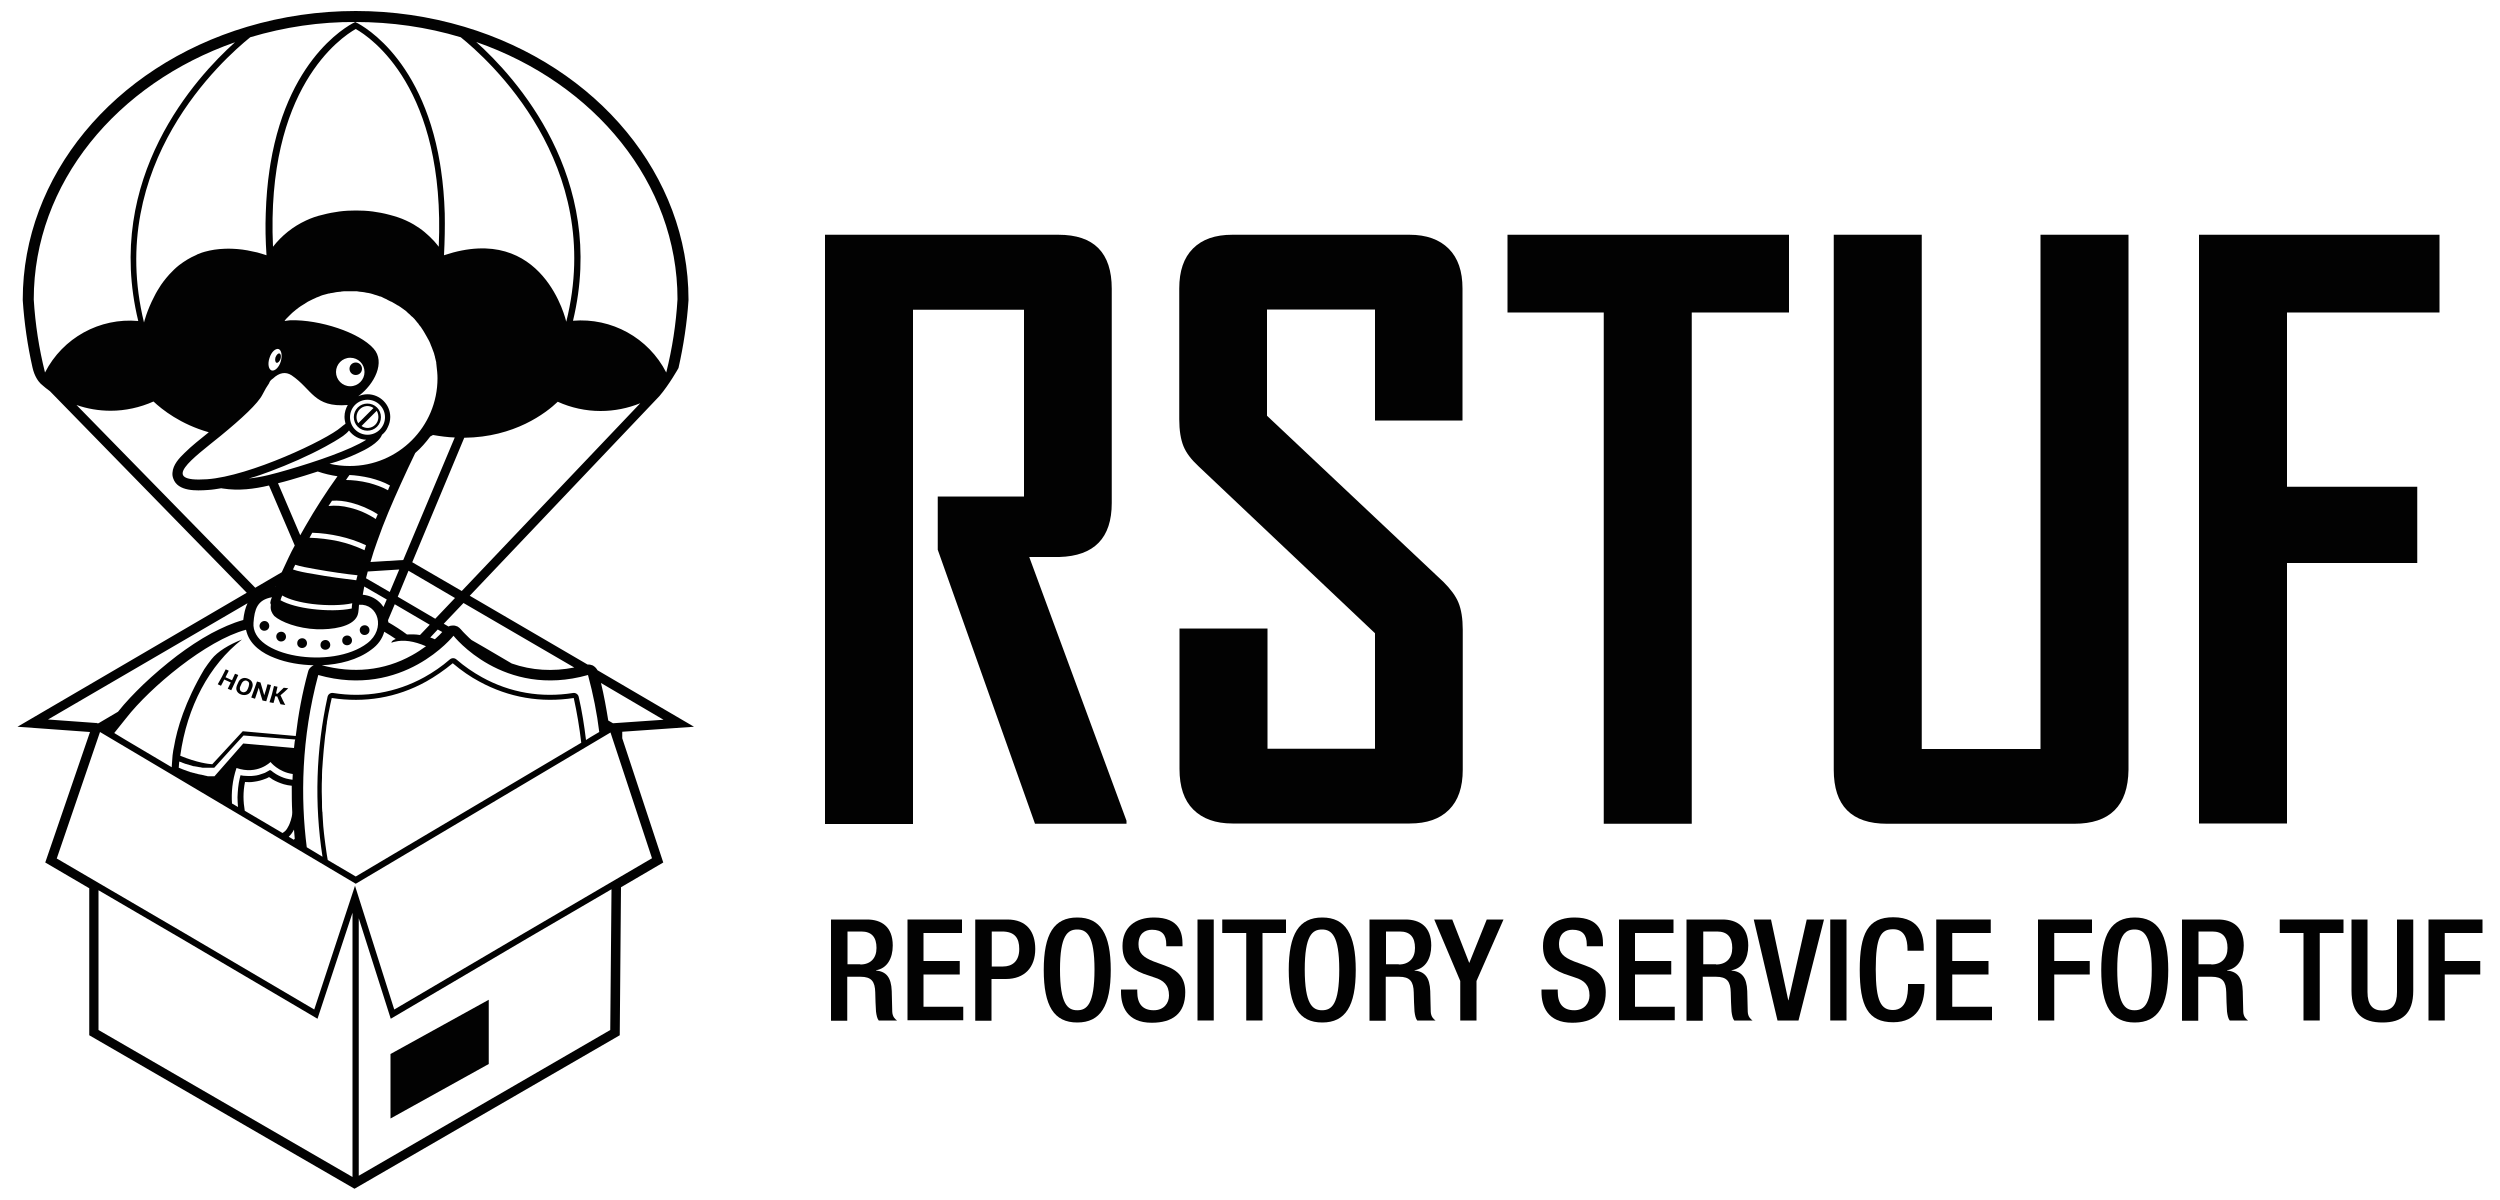 <?xml version="1.0" encoding="utf-8"?>
<!-- Generator: Adobe Illustrator 27.7.0, SVG Export Plug-In . SVG Version: 6.00 Build 0)  -->
<svg version="1.1" xmlns="http://www.w3.org/2000/svg" xmlns:xlink="http://www.w3.org/1999/xlink" x="0px" y="0px"
	 viewBox="0 0 1000 480" style="enable-background:new 0 0 1000 480;" xml:space="preserve">
<style type="text/css">
	.st0{opacity:0.181;}
	.st1{fill:#020202;}
	.st2{fill:#FFFFFF;}
	.st3{fill:none;}
	.st4{fill:#8D5122;}
	.st5{fill:#77411B;}
	.st6{fill:#F9D0AC;}
	.st7{fill:#D9AC80;}
	.st8{fill:#04335F;}
	.st9{fill:#B7DEEB;}
	.st10{fill:#E0F8FF;}
	.st11{fill:#6897B8;}
	.st12{fill:#FAC27A;}
	.st13{fill:#FFE49F;}
	.st14{fill:#FDE8AD;}
	.st15{fill:#FFF4D0;}
	.st16{fill:#C49A70;}
	.st17{fill:#926E43;}
	.st18{fill:#C99E79;}
	.st19{fill:#FCE7D9;}
</style>
<g id="Background">
</g>
<g id="Image_Layer">
</g>
<g id="Image_Layer_2_">
</g>
<g id="Image_Layer_4_">
</g>
<g id="Draw_Layer_1_">
</g>
<g id="Draw_Layer_2_">
</g>
<g id="Layer_8">
</g>
<g id="Layer_9">
</g>
<g id="Draw_Layer" class="st0">
</g>
<g id="Layer_10">
	<g>
		<g>
			<g>
				<path class="st1" d="M414,329.5l-38.9-109.6v-21.3h34.5v-74.7h-44.4v205.7h-35.2V93.9h93.4c14.2,0,21.3,7.2,21.3,21.6v85.7
					c0,14-7,21.2-21,21.6h-12l38.9,105.5v1.2H414z"/>
				<path class="st1" d="M579.6,323.9c-3.7,3.7-8.9,5.5-15.7,5.5h-70.9c-6.8,0-12-1.9-15.7-5.6c-3.7-3.7-5.5-9.1-5.5-16.2v-56.2
					h35.2v48.1H550v-46.2l-70.6-66.8c-2.9-2.7-4.9-5.3-6-8c-1.1-2.7-1.7-6.3-1.7-10.8v-52.3c0-7,1.8-12.3,5.5-16
					c3.7-3.7,8.9-5.5,15.7-5.5h70.9c6.8,0,12,1.9,15.7,5.6c3.7,3.7,5.5,9,5.5,15.9v52.8H550v-44.4h-43.2v42.5l70.6,66.5
					c2.9,2.9,4.9,5.6,6,8.3c1.1,2.7,1.7,6.3,1.7,10.8v56C585.1,314.9,583.3,320.2,579.6,323.9z"/>
				<path class="st1" d="M676.7,125v204.5h-35.2V125H603V93.9h112.6V125H676.7z"/>
				<path class="st1" d="M829.7,329.5h-74.9c-14.2,0-21.3-7.2-21.3-21.6v-214h35.2v205.7h47.5V93.9h35.2v214
					C851.2,322.3,844,329.5,829.7,329.5z"/>
				<path class="st1" d="M914.8,125v69.7h52.1v30.5h-52.1v104.2h-35.2V93.9h96.2V125H914.8z"/>
			</g>
			<g>
				<path class="st1" d="M332.5,367.8h14.3c5.7,0,10.3,2.8,10.3,10.4c0,5.2-2.3,9.2-6.7,9.9v0.1c4,0.4,6.1,2.6,6.3,8.3
					c0.1,2.6,0.1,5.8,0.2,8.2c0.1,2,1.1,2.9,1.9,3.5h-7.3c-0.6-0.7-0.9-2-1.1-3.6c-0.2-2.4-0.2-4.7-0.3-7.6
					c-0.1-4.4-1.5-6.3-5.9-6.3h-5.3v17.6h-6.5V367.8z M344.1,385.8c4.1,0,6.5-2.5,6.5-6.6c0-4.3-1.9-6.6-6.1-6.6h-5.5v13.1H344.1z"
					/>
				<path class="st1" d="M362.9,367.8h21.9v5.4h-15.4v11.2h14.5v5.4h-14.5v12.9h15.9v5.4h-22.3V367.8z"/>
				<path class="st1" d="M390.1,367.8h12.8c7.8,0,11.2,4.9,11.2,11.8c0,7.3-4.2,12-11.8,12h-5.7v16.7h-6.5V367.8z M396.6,386.6h4.6
					c3.5,0,6.5-1.9,6.5-7c0-4.4-1.8-7-6.9-7h-4.1V386.6z"/>
				<path class="st1" d="M417.5,388c0-14.4,4.1-21,13.4-21s13.4,6.6,13.4,21c0,14.4-4.1,21-13.4,21S417.5,402.4,417.5,388z
					 M437.8,387.8c0-13.6-3.1-16-6.9-16c-3.9,0-6.9,2.4-6.9,16c0,13.9,3.1,16.3,6.9,16.3C434.7,404.1,437.8,401.8,437.8,387.8z"/>
				<path class="st1" d="M454.9,395.7v1c0,4.9,2.2,7.4,6.6,7.4c4.1,0,6.1-2.9,6.1-5.9c0-4.2-2.2-6.1-5.8-7.2l-4.4-1.5
					c-5.9-2.3-8.4-5.3-8.4-11.1c0-7.4,5-11.4,12.6-11.4c10.4,0,11.4,6.5,11.4,10.6v0.9h-6.5v-0.8c0-3.7-1.6-5.8-5.7-5.8
					c-2.8,0-5.4,1.5-5.4,5.8c0,3.5,1.8,5.2,6.1,6.9l4.4,1.6c5.7,2,8.2,5.2,8.2,10.7c0,8.6-5.2,12.2-13.4,12.2
					c-10,0-12.3-6.7-12.3-12.3v-1H454.9z"/>
				<path class="st1" d="M479,367.8h6.5v40.4H479V367.8z"/>
				<path class="st1" d="M498.5,373.2h-9.6v-5.4h25.5v5.4H505v35h-6.5V373.2z"/>
				<path class="st1" d="M515.5,388c0-14.4,4.1-21,13.4-21s13.4,6.6,13.4,21c0,14.4-4.1,21-13.4,21S515.5,402.4,515.5,388z
					 M535.7,387.8c0-13.6-3.1-16-6.9-16c-3.9,0-6.9,2.4-6.9,16c0,13.9,3.1,16.3,6.9,16.3C532.7,404.1,535.7,401.8,535.7,387.8z"/>
				<path class="st1" d="M547.9,367.8h14.3c5.7,0,10.3,2.8,10.3,10.4c0,5.2-2.3,9.2-6.7,9.9v0.1c4,0.4,6.1,2.6,6.3,8.3
					c0.1,2.6,0.1,5.8,0.2,8.2c0.1,2,1.1,2.9,1.9,3.5h-7.3c-0.6-0.7-0.9-2-1.1-3.6c-0.2-2.4-0.2-4.7-0.3-7.6
					c-0.1-4.4-1.5-6.3-5.9-6.3h-5.3v17.6h-6.5V367.8z M559.5,385.8c4.1,0,6.5-2.5,6.5-6.6c0-4.3-1.9-6.6-6.1-6.6h-5.5v13.1H559.5z"
					/>
				<path class="st1" d="M584.1,392.4l-10.4-24.6h7.2l6.8,17.4l7-17.4h6.7l-10.8,24.6v15.8h-6.5V392.4z"/>
				<path class="st1" d="M623.1,395.7v1c0,4.9,2.2,7.4,6.6,7.4c4.1,0,6.1-2.9,6.1-5.9c0-4.2-2.2-6.1-5.8-7.2l-4.4-1.5
					c-5.9-2.3-8.4-5.3-8.4-11.1c0-7.4,5-11.4,12.6-11.4c10.4,0,11.4,6.5,11.4,10.6v0.9h-6.5v-0.8c0-3.7-1.6-5.8-5.7-5.8
					c-2.8,0-5.4,1.5-5.4,5.8c0,3.5,1.8,5.2,6.1,6.9l4.4,1.6c5.7,2,8.2,5.2,8.2,10.7c0,8.6-5.2,12.2-13.4,12.2
					c-10,0-12.3-6.7-12.3-12.3v-1H623.1z"/>
				<path class="st1" d="M647.5,367.8h21.9v5.4H654v11.2h14.5v5.4H654v12.9h15.9v5.4h-22.3V367.8z"/>
				<path class="st1" d="M674.8,367.8H689c5.7,0,10.3,2.8,10.3,10.4c0,5.2-2.3,9.2-6.7,9.9v0.1c4,0.4,6.1,2.6,6.3,8.3
					c0.1,2.6,0.1,5.8,0.2,8.2c0.1,2,1.1,2.9,1.9,3.5h-7.3c-0.6-0.7-0.9-2-1.1-3.6c-0.2-2.4-0.2-4.7-0.3-7.6
					c-0.1-4.4-1.5-6.3-5.9-6.3h-5.3v17.6h-6.5V367.8z M686.4,385.8c4.1,0,6.5-2.5,6.5-6.6c0-4.3-1.9-6.6-6.1-6.6h-5.5v13.1H686.4z"
					/>
				<path class="st1" d="M701.5,367.8h6.9l6.9,32.3h0.1l7.3-32.3h6.9l-10.2,40.4H711L701.5,367.8z"/>
				<path class="st1" d="M732.1,367.8h6.5v40.4h-6.5V367.8z"/>
				<path class="st1" d="M769.8,393.7v0.8c0,7.3-2.9,14.4-12.5,14.4c-10.2,0-13.4-6.6-13.4-21c0-14.4,3.2-21,13.4-21
					c11.5,0,12.2,8.5,12.2,12.7v0.7h-6.5v-0.7c0-3.7-1.1-8-5.8-7.9c-4.8,0-6.9,2.9-6.9,16c0,13,2.2,16.3,6.9,16.3c5.4,0,6-6,6-9.7
					v-0.7H769.8z"/>
				<path class="st1" d="M774.4,367.8h21.9v5.4h-15.4v11.2h14.5v5.4h-14.5v12.9h15.9v5.4h-22.3V367.8z"/>
				<path class="st1" d="M815.2,367.8h21.6v5.4h-15.1v11.2h14.2v5.4h-14.2v18.4h-6.5V367.8z"/>
				<path class="st1" d="M840.5,388c0-14.4,4.1-21,13.4-21s13.4,6.6,13.4,21c0,14.4-4.1,21-13.4,21S840.5,402.4,840.5,388z
					 M860.7,387.8c0-13.6-3.1-16-6.9-16c-3.9,0-6.9,2.4-6.9,16c0,13.9,3.1,16.3,6.9,16.3C857.7,404.1,860.7,401.8,860.7,387.8z"/>
				<path class="st1" d="M872.9,367.8h14.3c5.7,0,10.3,2.8,10.3,10.4c0,5.2-2.3,9.2-6.7,9.9v0.1c4,0.4,6.1,2.6,6.3,8.3
					c0.1,2.6,0.1,5.8,0.2,8.2c0.1,2,1.1,2.9,1.9,3.5h-7.3c-0.6-0.7-0.9-2-1.1-3.6c-0.2-2.4-0.2-4.7-0.3-7.6
					c-0.1-4.4-1.5-6.3-5.9-6.3h-5.3v17.6h-6.5V367.8z M884.5,385.8c4.1,0,6.5-2.5,6.5-6.6c0-4.3-1.9-6.6-6.1-6.6h-5.5v13.1H884.5z"
					/>
				<path class="st1" d="M921.5,373.2h-9.6v-5.4h25.5v5.4h-9.5v35h-6.5V373.2z"/>
				<path class="st1" d="M947,367.8v29c0,5.1,2,7.4,5.9,7.4c3.9,0,5.9-2.3,5.9-7.4v-29h6.5v28.5c0,9.3-4.6,12.7-12.3,12.7
					c-7.8,0-12.4-3.4-12.4-12.7v-28.5H947z"/>
				<path class="st1" d="M971.5,367.8H993v5.4h-15.1v11.2h14.2v5.4h-14.2v18.4h-6.5V367.8z"/>
			</g>
		</g>
		<path class="st1" d="M277.6,290.7l-38.6-22.6c-0.4-0.7-0.9-1.3-1.7-1.8c-0.2-0.1-0.5-0.3-0.8-0.3c-0.5-0.2-1-0.2-1.5-0.2
			l-47.1-27.5l75.9-79.9c3.9-4.6,7.5-11,7.6-11.2c2-8.9,3.4-18,4-27.1l0-0.2v-0.1c0-49.3-36.1-93.1-89.7-109.1
			c-14.1-4.2-28.7-6.3-43.4-6.3c-14.7,0-29.3,2.1-43.4,6.3C45.2,26.7,9.1,70.6,9.1,119.8l0,0.2l0,0.1c0.6,9,1.9,18.1,3.9,26.9
			c0.8,3.6,2.4,5.6,3.2,6.4h0c0.1,0.1,0.1,0.1,0.2,0.2c0,0,0,0,0,0c1.2,1.1,2.4,2,3.6,2.9l78.7,80.6L7,290.7l29,2.1L18.1,345
			l17.6,10.3v58.8l106.1,61.4l106.1-61.4l0.5-59.2l16.9-9.9l-16.4-49.7v-2.6L277.6,290.7z M98.4,251.9c0.1,0.4,0.2,0.7,0.3,1.1
			c1.5,5.1,6.4,8.4,11.2,10.2c4.8,1.9,10.4,2.8,15.6,2.9c-0.1,0.1-0.3,0.1-0.4,0.2c-1,0.6-1.7,1.4-1.9,2.5c-2.3,8.4-3.9,17-4.9,25.6
			l-21.2-1.9l-12.2,13.2c-1.5-0.1-6-0.6-12.8-3.4c2.7-19.7,11.7-36.4,24.7-46.5c-5.1,2-9.8,4.8-12.2,7.9c-1,1.3-2,2.6-2.9,4
			c-7.7,13-10.9,23.8-12.1,31c-0.1,0.5-0.2,1-0.3,1.5c-0.2,1.4-0.4,2.6-0.4,3.6l-0.2,2.8c0,0.1,0,0.2,0,0.3l-15.7-9.3l-3.2-1.9
			l-3.3-2l-0.8-0.5c1.4-1.7,3-3.7,4.8-6C59.9,275.1,82.5,256.1,98.4,251.9z M117.2,227.8c0.1-0.2,0.2-0.5,0.3-0.7
			c0.2-0.4,0.4-0.8,0.6-1.2c1.9,0.6,4.7,1.2,7.8,1.7c6,1.1,13,2.1,17.1,2.5c-0.2,0.7-0.3,1.3-0.5,2c-4.3-0.5-11.2-1.4-17.1-2.5
			C122.2,229.1,119.2,228.5,117.2,227.8z M105,157.8c0.9-1.8,1.8-3.3,2.7-4.6c0,0,0,0,0-0.1c0.3-0.8,0.9-1.3,1.5-1.7
			c2.5-2.4,5.1-2.8,7.4-1.3c8.3,5.6,8.9,13,22.5,11.9c-0.8,1.4-1.3,3-1.3,4.7c0,1,0.2,1.9,0.4,2.8c-0.8,0.6-1.5,1.1-1.8,1.4
			c-5.7,5-36.5,19.6-53.6,20.8c-19.4,1.3-5.7-8.3,5.5-17.4C96.7,167.4,103.2,161.4,105,157.8z M13.5,119.8
			c0-46.6,33.3-86.4,80.5-102.9C78.5,30.8,41.4,71.1,55.3,128.4C39.9,127,25.1,135.1,18,149v0c0,0,0,0,0,0
			C15.6,139.4,14.1,129.7,13.5,119.8z M266.5,149c-7.1-13.9-21.9-22-37.3-20.7c13.8-57.3-23.2-97.6-38.7-111.5
			c47.2,16.4,80.5,56.3,80.5,102.9C270.4,129.7,268.9,139.4,266.5,149z M235.2,270c2.1,7.8,3.6,15.4,4.5,22.8l-3.4,2l-1.9,1.2
			c-0.7-5.8-1.6-11.5-2.9-17.2c-0.2-1.1-1.3-1.8-2.3-1.6c-12.7,2-25.2-0.1-36.4-6.3c-3.6-2-7.1-4.4-10.2-7.1c-0.8-0.7-1.9-0.7-2.7,0
			c-3.1,2.7-6.6,5.1-10.2,7.1c-11.3,6.2-23.8,8.3-36.4,6.3c-1.1-0.2-2.1,0.5-2.3,1.6c-4.6,20.9-5.3,42.7-2,63.9l-2.3-1.4l-4-2.4
			c-2.5-19.7-2.2-43.6,4.6-68.9c34,9.6,54.1-15.7,54.1-15.7S201.2,279.6,235.2,270z M209.2,373.5l-51.5,30.3L142,354.3l-16.3,49.5
			l-51.5-30.3l-51.5-30.1l17.3-50.6l102.3,60.7L244.2,293l16.6,50.3L209.2,373.5z M117.9,335.5c-0.1,0.1-0.3,0.3-0.4,0.4l-2-1.2
			c0.8-0.8,1.5-1.7,2-2.7c0,0,0-0.1,0.1-0.1C117.7,333.1,117.8,334.3,117.9,335.5z M130.4,339.6c-0.1-0.5-0.1-1-0.2-1.4
			c-0.1-1-0.3-2.1-0.4-3.1c-0.1-0.6-0.1-1.1-0.2-1.7c-0.1-1-0.2-2-0.3-3c0-0.5-0.1-1.1-0.1-1.6c-0.1-1.1-0.1-2.2-0.2-3.3
			c0-0.3,0-0.7-0.1-1c0,0,0,0,0,0.1c-0.1-1.1-0.1-2.1-0.1-3.2c0,0,0,0,0,0c0-0.2,0-0.4,0-0.6c0-1.4-0.1-2.8-0.1-4.2
			c0-0.2,0-0.4,0-0.6c0-1.6,0-3.2,0.1-4.9c0-0.4,0-0.8,0-1.2c0-1.2,0.1-2.5,0.2-3.7c0-0.5,0.1-1,0.1-1.5c0.1-1.2,0.2-2.5,0.3-3.7
			c0-0.4,0.1-0.8,0.1-1.2c0.2-1.6,0.3-3.2,0.5-4.8c0-0.3,0.1-0.6,0.1-0.9c0.2-1.3,0.4-2.6,0.5-3.9c0.1-0.5,0.2-1,0.2-1.5
			c0.2-1.1,0.4-2.3,0.6-3.4c0.1-0.5,0.2-0.9,0.3-1.4c0.3-1.6,0.6-3.1,1-4.7c13,2,25.9,0,37.8-6.6c3.4-1.9,7.2-4.5,10.6-7.3
			c3.4,2.9,7.2,5.5,10.6,7.3c11.9,6.5,24.8,8.6,37.8,6.6c1.3,5.9,2.3,11.9,3,17.9l-68.3,40.5l-21.9,13l-8.5-5l-2.7-1.6
			C130.8,342.5,130.6,341,130.4,339.6z M116.3,328.2c-0.3,0.9-0.6,1.8-1.1,2.6c-0.4,0.8-0.9,1.5-1.6,2c-0.2,0.1-0.4,0.3-0.6,0.4
			l-15.1-8.9c-0.3-1.8-0.5-3.7-0.5-5.6c0-2,0.2-4,0.6-5.9c1.2,0.1,2.4,0.1,3.6-0.1c1.6-0.2,3.1-0.6,4.6-1.2c0.4-0.1,0.7-0.3,1.1-0.5
			c0.1,0,0.2-0.1,0.3-0.2c0.1,0.1,0.2,0.2,0.3,0.2c0.4,0.2,0.7,0.5,1,0.7c1.5,0.9,3,1.5,4.6,2c1.1,0.3,2.1,0.5,3.2,0.6
			c0,3.5,0,7.1,0.2,10.6C116.9,326.2,116.6,327.2,116.3,328.2z M118,296c0,0.2,0,0.3-0.1,0.5c-0.1,0.9-0.2,1.8-0.3,2.7l0,0
			l-20.3-1.8l-11.5,13.1c0,0,0,0-0.1,0c0,0,0,0-0.1,0c0,0-0.1,0-0.1,0c0,0-0.1,0-0.1,0c-0.1,0-0.1,0-0.2,0c0,0-0.1,0-0.2,0
			c-0.1,0-0.2,0-0.3,0c-0.1,0-0.1,0-0.2,0c-0.1,0-0.2,0-0.3,0c-0.1,0-0.2,0-0.3,0c-0.1,0-0.3,0-0.4,0c-0.1,0-0.2,0-0.3,0
			c-0.1,0-0.3,0-0.4-0.1c-0.1,0-0.2,0-0.4-0.1c-0.2,0-0.3,0-0.5-0.1c-0.1,0-0.3,0-0.4-0.1c-0.2,0-0.4-0.1-0.5-0.1
			c-0.1,0-0.3-0.1-0.4-0.1c-0.2,0-0.4-0.1-0.6-0.1c-0.2,0-0.3-0.1-0.5-0.1c-0.2,0-0.4-0.1-0.7-0.2c-0.2,0-0.3-0.1-0.5-0.1
			c-0.2-0.1-0.5-0.1-0.7-0.2c-0.2,0-0.4-0.1-0.5-0.1c-0.3-0.1-0.5-0.2-0.8-0.2c-0.2-0.1-0.3-0.1-0.5-0.2c-0.3-0.1-0.6-0.2-0.9-0.3
			c-0.2-0.1-0.3-0.1-0.5-0.2c-0.5-0.2-1-0.3-1.4-0.5c0,0,0,0,0,0c0,0,0,0,0,0c-0.4-0.2-0.8-0.3-1.2-0.5c-0.1,0-0.2-0.1-0.3-0.1
			c0-0.5,0.1-0.9,0.1-1.4c0-0.4,0.1-0.7,0.1-1.1c0,0,0,0,0,0c0,0,0,0,0,0c0.2,0.1,0.4,0.2,0.6,0.2c0.2,0.1,0.5,0.2,0.7,0.3
			c0.3,0.1,0.5,0.2,0.8,0.3c0.2,0.1,0.5,0.2,0.7,0.2c0.2,0.1,0.5,0.2,0.7,0.2c0.2,0.1,0.4,0.1,0.6,0.2c0.2,0.1,0.5,0.1,0.7,0.2
			c0.2,0.1,0.4,0.1,0.6,0.2c0.2,0.1,0.4,0.1,0.6,0.1c0.2,0,0.4,0.1,0.6,0.1c0.2,0,0.4,0.1,0.6,0.1c0.2,0,0.3,0.1,0.5,0.1
			c0.2,0,0.4,0.1,0.6,0.1c0.2,0,0.3,0,0.5,0.1c0.2,0,0.3,0,0.5,0.1c0.1,0,0.3,0,0.4,0c0.2,0,0.3,0,0.5,0c0.1,0,0.3,0,0.4,0
			c0.1,0,0.3,0,0.4,0c0.1,0,0.2,0,0.3,0c0.1,0,0.2,0,0.4,0c0.1,0,0.2,0,0.3,0c0.1,0,0.2,0,0.3,0c0.1,0,0.1,0,0.2,0
			c0.1,0,0.2,0,0.3,0c0,0,0.1,0,0.1,0c0.1,0,0.1,0,0.2,0c0,0,0.1,0,0.1,0c0.1,0,0.1,0,0.1,0c0,0,0,0,0.1,0c0,0,0.1,0,0.1,0l0.5,0
			l6.5-7.2l5.2-5.7l0,0l14.1,1.1l6.7,0.5C118,295.9,118,295.9,118,296z M94.6,307.2c8.4,2.9,13.6-2.4,13.6-2.4s3.1,4,8.9,4.8
			c0,0.8-0.1,1.6-0.1,2.3c-0.9-0.1-1.7-0.3-2.6-0.5c-1.4-0.4-2.7-1-3.9-1.7c-0.3-0.2-0.6-0.4-0.9-0.6c-0.3-0.2-0.6-0.4-0.9-0.7
			L108,308l-0.7,0.4c-0.3,0.2-0.6,0.3-0.9,0.5c-0.3,0.2-0.6,0.3-0.9,0.4c-1.3,0.5-2.6,0.9-3.9,1c-1.4,0.2-2.8,0.1-4.2,0l-1.2-0.2
			l-0.3,1.2c-0.6,2.5-0.8,5-0.9,7.6c0,1.3,0.1,2.6,0.2,3.9l-2.4-1.4C92.5,317.1,92.9,312.2,94.6,307.2z M153.7,252.7
			c1.6,0.9,3.1,1.9,4.6,2.9c-1.1,0.4-1.8,1-1.7,1.5c0.4-0.2,0.8-0.3,1.3-0.4c3.4-0.9,7.7-0.3,12.5,1.8c-1.8,1.3-3.6,2.5-5.6,3.6
			c-11.3,6.3-23.7,7.3-36.1,4c6.9-0.3,14.4-2.1,19.9-6.3C151.1,258,152.9,255.6,153.7,252.7z M174.6,255.1c-0.2,0.2-0.4,0.4-0.7,0.6
			c-0.6-0.3-1.2-0.5-1.8-0.7l3-3.2l1.8,1C176.2,253.6,175.4,254.4,174.6,255.1z M168,254c-1.8-0.3-3.5-0.3-5.2-0.2
			c-2.4-1.8-4.9-3.4-7.5-4.9c0-0.3,0-0.5-0.1-0.8l2.7-6.4l14,8.2L168,254z M151.7,240.8c-1.8-1.7-4.2-2.7-6.6-2.9
			c0.2-1.1,0.4-2.2,0.6-3.3l9,5.2l-1.3,3C152.9,242.1,152.4,241.4,151.7,240.8z M112.2,240.1c0.2-0.7,0.4-1.3,0.7-1.9
			c2.7,1.6,7.2,2.8,12.1,3.4c5.8,0.7,12,0.6,15.9-0.3c-0.1,0.7-0.2,1.4-0.2,2.1c-4.3,0.9-10.3,0.9-15.9,0.2
			C119.9,243,115.2,241.8,112.2,240.1z M143.1,181.3c3.1-1.4,8.4-4.1,9.7-7.4c0,0,0,0,0,0c1-0.8,1.8-1.8,2.3-3c0.6-1.2,1-2.6,1-4.1
			c0-5-4.1-9.1-9.1-9.1c-1.3,0-2.6,0.3-3.7,0.8c0,0,0,0,0,0c6.5-4.8,11-13.7,6.1-19.1c-5.7-6.4-21.4-11.6-33.3-11.3
			c-0.4,0-1.3,0.2-2.3,0.3c0.1-0.1,0.2-0.2,0.2-0.3c0.2-0.2,0.3-0.4,0.5-0.6c0.2-0.2,0.4-0.4,0.6-0.6c0.2-0.2,0.4-0.4,0.5-0.5
			c0.2-0.2,0.4-0.4,0.6-0.6c0.2-0.2,0.4-0.3,0.5-0.5c0.2-0.2,0.5-0.4,0.7-0.6c0.2-0.1,0.3-0.3,0.5-0.4c0.3-0.3,0.6-0.5,1-0.8
			c0.2-0.1,0.4-0.3,0.5-0.4c0.3-0.2,0.7-0.5,1-0.7c0.2-0.1,0.4-0.2,0.5-0.3c0.3-0.2,0.5-0.3,0.8-0.5c0.2-0.1,0.4-0.2,0.6-0.4
			c0.3-0.2,0.5-0.3,0.8-0.5c0.2-0.1,0.4-0.2,0.6-0.3c0.3-0.1,0.5-0.3,0.8-0.4c0.2-0.1,0.4-0.2,0.6-0.3c0.3-0.1,0.6-0.3,0.9-0.4
			c0.2-0.1,0.4-0.2,0.6-0.3c0.4-0.1,0.7-0.3,1.1-0.4c0.1-0.1,0.3-0.1,0.4-0.2c0.5-0.2,1-0.4,1.5-0.5c0.1,0,0.3-0.1,0.4-0.1
			c0.4-0.1,0.8-0.2,1.1-0.3c0.2-0.1,0.4-0.1,0.6-0.1c0.3-0.1,0.7-0.2,1-0.2c0.2,0,0.4-0.1,0.6-0.1c0.3-0.1,0.7-0.1,1-0.2
			c0.2,0,0.4-0.1,0.7-0.1c0.3,0,0.7-0.1,1-0.1c0.2,0,0.4,0,0.6-0.1c0.4,0,0.8-0.1,1.1-0.1c0.2,0,0.4,0,0.5,0c0.6,0,1.1,0,1.7,0
			c0.6,0,1.2,0,1.7,0c0.2,0,0.4,0,0.6,0c0.4,0,0.8,0,1.1,0.1c0.2,0,0.4,0.1,0.7,0.1c0.3,0,0.7,0.1,1,0.1c0.2,0,0.5,0.1,0.7,0.1
			c0.3,0.1,0.6,0.1,1,0.2c0.2,0,0.5,0.1,0.7,0.1c0.3,0.1,0.6,0.1,0.9,0.2c0.2,0.1,0.5,0.1,0.7,0.2c0.3,0.1,0.6,0.2,0.9,0.3
			c0.2,0.1,0.5,0.1,0.7,0.2c0.3,0.1,0.6,0.2,0.9,0.3c0.2,0.1,0.4,0.2,0.7,0.2c0.3,0.1,0.6,0.2,0.9,0.4c0.2,0.1,0.4,0.2,0.6,0.3
			c0.3,0.1,0.6,0.3,0.9,0.4c0.2,0.1,0.4,0.2,0.5,0.3c0.4,0.2,0.8,0.4,1.2,0.6c0.1,0,0.2,0.1,0.3,0.1c0.5,0.3,0.9,0.5,1.4,0.8
			c0.2,0.1,0.3,0.2,0.5,0.3c0.3,0.2,0.6,0.4,0.9,0.5c0.2,0.1,0.4,0.3,0.6,0.4c0.3,0.2,0.5,0.3,0.7,0.5c0.2,0.1,0.4,0.3,0.6,0.4
			c0.2,0.2,0.5,0.4,0.7,0.5c0.2,0.2,0.4,0.3,0.6,0.5c0.2,0.2,0.4,0.4,0.6,0.6c0.2,0.2,0.4,0.3,0.6,0.5c0.2,0.2,0.4,0.4,0.6,0.6
			c0.2,0.2,0.4,0.4,0.6,0.5c0.2,0.2,0.4,0.4,0.6,0.6c0.2,0.2,0.4,0.4,0.5,0.6c0.2,0.2,0.4,0.4,0.5,0.6c0.2,0.2,0.3,0.4,0.5,0.6
			c0.2,0.2,0.4,0.4,0.5,0.7c0.2,0.2,0.3,0.4,0.5,0.6c0.2,0.2,0.4,0.5,0.5,0.7c0.2,0.3,0.4,0.6,0.6,0.9c0.2,0.3,0.4,0.6,0.6,1
			c0.1,0.2,0.3,0.5,0.4,0.7c0.1,0.2,0.3,0.5,0.4,0.7c0.1,0.2,0.3,0.5,0.4,0.7c0.1,0.2,0.2,0.5,0.4,0.7c0.1,0.2,0.2,0.5,0.4,0.8
			c0.1,0.2,0.2,0.5,0.3,0.7c0.1,0.3,0.2,0.5,0.3,0.8c0.1,0.2,0.2,0.5,0.3,0.7c0.1,0.3,0.2,0.5,0.3,0.8c0.1,0.3,0.2,0.5,0.3,0.8
			c0.1,0.3,0.2,0.5,0.3,0.8c0.1,0.3,0.1,0.5,0.2,0.8c0.1,0.3,0.2,0.5,0.2,0.8c0.1,0.3,0.1,0.5,0.2,0.8c0.1,0.3,0.1,0.6,0.2,0.8
			c0.1,0.3,0.1,0.5,0.1,0.8c0,0.3,0.1,0.6,0.1,0.8c0,0,0,0.1,0,0.1c0,0,0,0,0,0c0.2,1.7,0.4,3.4,0.4,5.1c0,19.4-15.7,35.1-35.1,35.1
			c-2.8,0-5.5-0.3-8.1-0.9C135.8,184.4,139.5,183,143.1,181.3z M147,159.9c3.8,0,7,3.1,7,7c0,3.8-3.1,7-7,7c-3.8,0-7-3.1-7-7
			C140,163,143.1,159.9,147,159.9z M134.4,148.8c0-3.1,2.5-5.7,5.7-5.7s5.7,2.5,5.7,5.7c0,3.1-2.5,5.7-5.7,5.7
			S134.4,151.9,134.4,148.8z M100.1,14.9c13.7-4.1,27.9-6.2,42.1-6.1c14.3,0,28.5,2,42.1,6.1c10.8,8.7,58,50.7,42.2,113.8
			c0,0-8.9-40-48.9-26.6c0.3-5.9,0.4-11.4,0.3-16.7c-0.2-6.3-0.7-12-1.5-17.4c-0.1-0.9-0.3-1.8-0.4-2.6
			c-7.5-44.9-33.9-56.6-33.9-56.6s-26.4,11.7-33.9,56.6c-0.1,0.9-0.3,1.7-0.4,2.6c-0.8,5.3-1.3,11.1-1.5,17.4
			c-0.2,5.2-0.1,10.8,0.3,16.7c-0.6-0.2-1.2-0.4-1.9-0.6c-1.2-0.4-2.4-0.7-3.6-0.9c-2.9-0.7-5.6-1-8.2-1.1c-1,0-2-0.1-3,0
			c-2.9,0.1-5.5,0.5-8,1.2c-0.8,0.2-1.6,0.5-2.3,0.8c-0.4,0.1-0.8,0.3-1.1,0.5c-2.6,1.1-4.8,2.5-6.9,4.1c-1.4,1.1-2.7,2.4-3.9,3.7
			c-1.6,1.8-3.1,3.7-4.2,5.6c-0.2,0.3-0.3,0.5-0.5,0.8c-0.5,0.8-0.9,1.6-1.3,2.4c-3,5.7-4.1,10.4-4.1,10.4
			C42.1,65.6,89.3,23.6,100.1,14.9z M142.3,11.6c5.9,3.3,36,23.5,33.2,87.1l0,0c-0.6-0.8-1.3-1.6-1.9-2.3c-1.2-1.3-2.5-2.5-3.8-3.6
			s-2.8-2.1-4.3-3c-1-0.6-2-1.1-3.1-1.6c-2.1-1-4.4-1.7-6.7-2.3c-2.2-0.6-4.4-1-6.6-1.3c-2.2-0.3-4.5-0.4-6.7-0.4s-4.5,0.1-6.7,0.4
			c-2.2,0.3-4.4,0.7-6.6,1.3c-2.3,0.5-4.6,1.3-6.7,2.3c-5.2,2.4-9.7,6-13.2,10.5C106.3,35.2,136.4,14.9,142.3,11.6z M107.8,143.2
			c0.7-2.4,2.4-3.9,3.6-3.6c1.2,0.4,1.6,2.6,0.9,5c-0.7,2.4-2.4,3.9-3.6,3.6C107.4,147.8,107,145.5,107.8,143.2z M139.8,190
			c2.3,0.1,5.3,0.5,8.3,1.2c2.7,0.7,5.4,1.6,7.9,3c-0.3,0.6-0.6,1.3-0.8,1.9c-2.3-1.3-5-2.2-7.5-2.9c-3.6-0.9-7-1.2-9.3-1.2
			C138.8,191.3,139.3,190.7,139.8,190z M140.5,201.1c3.5,0.9,7.1,2.4,10.6,4.6c-0.3,0.6-0.5,1.3-0.8,1.9c-3.4-2.2-6.9-3.7-10.3-4.5
			c-3-0.8-5.9-1-8.6-0.7c0.5-0.7,0.9-1.4,1.4-2.1C135.2,200.1,137.8,200.4,140.5,201.1z M135.8,214.5c3.6,0.8,7.2,2,10.6,3.6
			c-0.2,0.7-0.4,1.3-0.6,2c-3.4-1.6-6.9-2.8-10.4-3.6c-3.8-0.8-7.7-1.3-11.6-1.4c0.4-0.7,0.8-1.4,1.1-2
			C128.6,213.2,132.2,213.7,135.8,214.5z M147.1,228.6l12.6-0.8l-3.8,9l-9.5-5.5C146.6,230.4,146.9,229.5,147.1,228.6z M159.1,238.7
			l4.3-10.4l18.6,10.9l-7.9,8.3L159.1,238.7z M161.3,224l-13.1,0.8c0.8-2.8,1.7-5.6,2.7-8.3c2.7-7.8,6-15.4,9.4-22.9
			c1.9-4.2,3.8-8.3,5.8-12.4c2.3-2,4.2-4.2,6-6.6c0.4-0.2,0.7-0.4,1.1-0.6c2.9,0.5,5.9,0.9,8.7,1L161.3,224z M108.2,188.5
			c7.4-2.8,15-6.1,22-9.9c2.4-1.3,4.8-2.7,7-4.2c0.8-0.6,1.8-1.4,2.4-2.2c1.6,2.2,4.1,3.6,6.9,3.7c-6.4,4.1-20.3,8.8-31.3,12
			c-5.2,1.5-10.4,3-15.7,3.5C102.5,190.6,105.5,189.5,108.2,188.5z M116.4,191.9c3.6-1,7.2-2.2,10.7-3.3c2.6,0.9,5.2,1.5,7.9,1.9
			c-4.6,6.4-8.9,13.1-12.8,19.9c-0.7,1.2-1.4,2.5-2.1,3.7l-8.9-20.8C112.9,192.9,114.6,192.4,116.4,191.9z M110.3,234.7
			c-0.1,0-0.1,0-0.2,0l0.2-0.1C110.3,234.6,110.3,234.7,110.3,234.7z M108.8,238.9c0,0-0.5,0.8-0.7,2.3c0.2,0.3,0.3,0.7,0.2,1.1
			c-0.2,1.6,0.4,2.9,1.4,4.1c2.7,2.4,9.4,5,17,5.3c6.1,0.2,14.2-0.9,16.2-5.3c0.8-1.8,0.5-4.5,0.8-4.5c7.5-0.5,10.8,9.6,3.2,15.4
			c-14.1,10.7-46.6,5.4-45.5-8.2C101.8,243.7,102.9,239.9,108.8,238.9z M265.4,287.9l-20.2,1.4l-1.9-1.1c-0.8-5-1.7-10-2.9-15
			L265.4,287.9z M229.7,267c-8.5,1.7-17,1.2-25-1.6l-10.9-6.4l-5.2-3c-0.3-0.3-0.6-0.5-0.9-0.8c-1.1-1.1-2.3-2.2-3.3-3.4
			c-0.4-0.5-0.9-0.9-1.4-1.2c0,0,0,0,0,0c-0.3-0.1-0.6-0.2-0.9-0.3c-0.3-0.1-0.6-0.1-0.9-0.1c-0.6,0-1.2,0.1-1.8,0.4l-1.9-1.1
			l7.9-8.3L229.7,267z M184.7,236.4l-19.8-11.5l20.8-49.8c20.1-0.2,32.7-9.9,37.4-14.4c5.3,2.4,11.2,3.7,17.1,3.7
			c5.6,0,10.9-1.1,15.9-3.1L184.7,236.4z M30.6,162c4.3,1.5,8.9,2.3,13.7,2.3c5.8,0,11.7-1.3,17.1-3.7c3.4,3.2,10.8,9.1,22.1,12.3
			c0,0-0.1,0.1-0.1,0.1c-3.3,2.7-6.6,5.2-9.6,8.2c-2.1,2-4.6,4.7-4.8,7.8c-0.1,0.8,0,1.6,0.3,2.4c1.8,5.3,9.4,4.9,13.8,4.6
			c1.8-0.1,3.6-0.4,5.4-0.7c0.2,0,0.4,0.1,0.6,0.1c6.4,1,12.5,0.2,18.5-1.2l10.3,24c-0.9,1.6-1.7,3.2-2.5,4.9
			c-0.9,1.9-1.8,3.8-2.7,5.8l-10.6,6.2L30.6,162z M99,241.3c-0.9,1.9-1.4,4.1-1.7,6.7c-4.4,1.2-8.7,3.2-12.7,5.3
			c-4.8,2.6-9.4,5.7-13.8,9c-4.7,3.6-9.3,7.5-13.6,11.6c-3.5,3.4-7,7-10,10.8l-7.8,4.6l-0.6,0l-0.3-0.2l0,0.1l-19.3-1.4L99,241.3z
			 M39.4,356.1l33.4,19.5l54.2,31.9l14-42.4v105.7L39.4,412V356.1z M143.5,470.3v-103l12.8,40.2l54.2-31.9l34.1-19.9l-0.5,56.3
			L143.5,470.3z"/>
		<path class="st1" d="M150.8,170.7c2.1-2.1,2.1-5.6,0-7.7c-2.1-2.1-5.6-2.1-7.7,0c-2.1,2.1-2.1,5.6,0,7.7
			C145.2,172.8,148.7,172.8,150.8,170.7z M150.1,169.9c-1.5,1.5-3.8,1.7-5.5,0.5l6.1-6.1C151.7,166.1,151.6,168.4,150.1,169.9z
			 M143.9,163.7c1.5-1.5,3.8-1.7,5.5-0.5l-6.1,6.1C142.2,167.6,142.4,165.2,143.9,163.7z"/>
		<path class="st1" d="M144.8,147.5c0-1.4-1.1-2.5-2.5-2.5c-1.4,0-2.5,1.1-2.5,2.5s1.1,2.5,2.5,2.5
			C143.7,150,144.8,148.9,144.8,147.5z"/>
		<path class="st1" d="M110.6,145.1c0.5,0.2,1.2-0.5,1.6-1.5c0.3-1,0.2-2-0.4-2.2c-0.5-0.2-1.2,0.5-1.6,1.5
			C109.9,144,110.1,144.9,110.6,145.1z"/>
		<path class="st1" d="M103.8,250.3c0,1.1,0.8,2,1.9,2c1.1,0,2-0.8,2-1.9c0-1.1-0.8-2-1.9-2C104.8,248.4,103.9,249.2,103.8,250.3z"
			/>
		<path class="st1" d="M145.8,254c1.1,0,2-0.8,2-1.9c0-1.1-0.8-2-1.9-2c-1.1,0-2,0.8-2,1.9C143.9,253.1,144.7,254,145.8,254z"/>
		<path class="st1" d="M138.8,258.1c1.1,0,2-0.8,2-1.9c0-1.1-0.8-2-1.9-2c-1.1,0-2,0.8-2,1.9C136.8,257.2,137.7,258.1,138.8,258.1z"
			/>
		<path class="st1" d="M130.1,259.9c1.1,0,2-0.8,2-1.9c0-1.1-0.8-2-1.9-2c-1.1,0-2,0.8-2,1.9C128.1,259,129,259.9,130.1,259.9z"/>
		<path class="st1" d="M120.8,259.2c1.1,0,2-0.8,2-1.9c0-1.1-0.8-2-1.9-2c-1.1,0-2,0.8-2,1.9C118.8,258.3,119.7,259.2,120.8,259.2z"
			/>
		<path class="st1" d="M112.4,256.6c1.1,0,2-0.8,2-1.9c0-1.1-0.8-2-1.9-2c-1.1,0-2,0.8-2,1.9C110.5,255.6,111.3,256.6,112.4,256.6z"
			/>
		<path class="st1" d="M87.1,273.7c0.1,0.1,0.3,0.1,0.4,0.2c0.3,0.1,0.6,0.3,0.9,0.4c0.4-0.8,0.9-1.6,1.3-2.5
			c0.9,0.4,1.7,0.8,2.6,1.2c-0.4,0.8-0.8,1.7-1.2,2.5c0.4,0.2,0.9,0.4,1.4,0.6c1-2,1.9-4.1,2.8-6.1c-0.4-0.2-0.8-0.3-1.3-0.5
			c-0.4,0.9-0.8,1.7-1.2,2.6c-0.9-0.4-1.7-0.8-2.6-1.2c0.4-0.9,0.9-1.7,1.3-2.6c-0.4-0.2-0.7-0.4-1.1-0.5c0,0-0.1,0-0.1-0.1
			C89.3,269.8,88.2,271.8,87.1,273.7z"/>
		<path class="st1" d="M99,271.4c-0.8-0.3-1.5-0.3-2.2,0c-0.7,0.3-1.2,0.8-1.5,1.6c-0.2,0.4-0.3,0.7-0.5,1.1
			c-0.3,0.8-0.4,1.5-0.1,2.2c0.3,0.7,0.9,1.2,1.7,1.5c0.9,0.3,1.7,0.3,2.5,0c0.8-0.3,1.3-0.9,1.6-1.7c0.1-0.4,0.3-0.8,0.4-1.1
			c0.3-0.8,0.2-1.5-0.1-2.2C100.4,272.1,99.8,271.7,99,271.4z M99.5,274.5c-0.1,0.4-0.3,0.8-0.4,1.1c-0.2,0.5-0.5,0.9-0.9,1.1
			c-0.4,0.2-0.8,0.3-1.3,0.1c-0.5-0.2-0.8-0.5-0.9-0.9c-0.1-0.4-0.1-0.9,0.1-1.3c0.2-0.4,0.3-0.7,0.5-1.1c0.2-0.5,0.5-0.8,0.9-1.1
			c0.4-0.2,0.8-0.3,1.2-0.1c0.5,0.2,0.7,0.4,0.9,0.8C99.7,273.6,99.6,274,99.5,274.5z"/>
		<path class="st1" d="M102,279.5c0.5-1.4,1-2.9,1.5-4.4c0,0,0,0,0,0c0.5,1.7,0.9,3.4,1.5,5.1c0.5,0.1,1,0.2,1.5,0.3
			c0.7-2.2,1.3-4.3,1.9-6.5c-0.5-0.1-0.9-0.2-1.4-0.3c-0.4,1.5-0.8,2.9-1.3,4.4c0,0,0,0,0,0c-0.5-1.7-1-3.4-1.5-5.1
			c-0.5-0.1-0.9-0.3-1.4-0.4c-0.7,2.1-1.5,4.2-2.3,6.4C101,279.2,101.5,279.3,102,279.5z"/>
		<path class="st1" d="M109.4,281.2c0.3-0.9,0.5-1.8,0.7-2.7c0.3,0,0.5,0.1,0.8,0.1c0.4,1,0.9,2.1,1.3,3.1c0.6,0.1,1.3,0.2,1.9,0.3
			c-0.7-1.3-1.3-2.6-1.9-3.9c1.1-0.9,2.1-1.8,3.1-2.8c-0.6-0.1-1.2-0.1-1.8-0.2c-0.8,0.8-1.7,1.6-2.5,2.4c-0.2,0-0.4-0.1-0.6-0.1
			c0.2-0.9,0.4-1.8,0.6-2.7c-0.5-0.1-1-0.2-1.4-0.3c-0.5,2.2-1.1,4.4-1.8,6.5C108.4,281,108.9,281.1,109.4,281.2z"/>
		<polygon class="st1" points="195.5,425.6 195.5,399.9 156.2,421.6 156.2,447.4 		"/>
	</g>
</g>
</svg>
